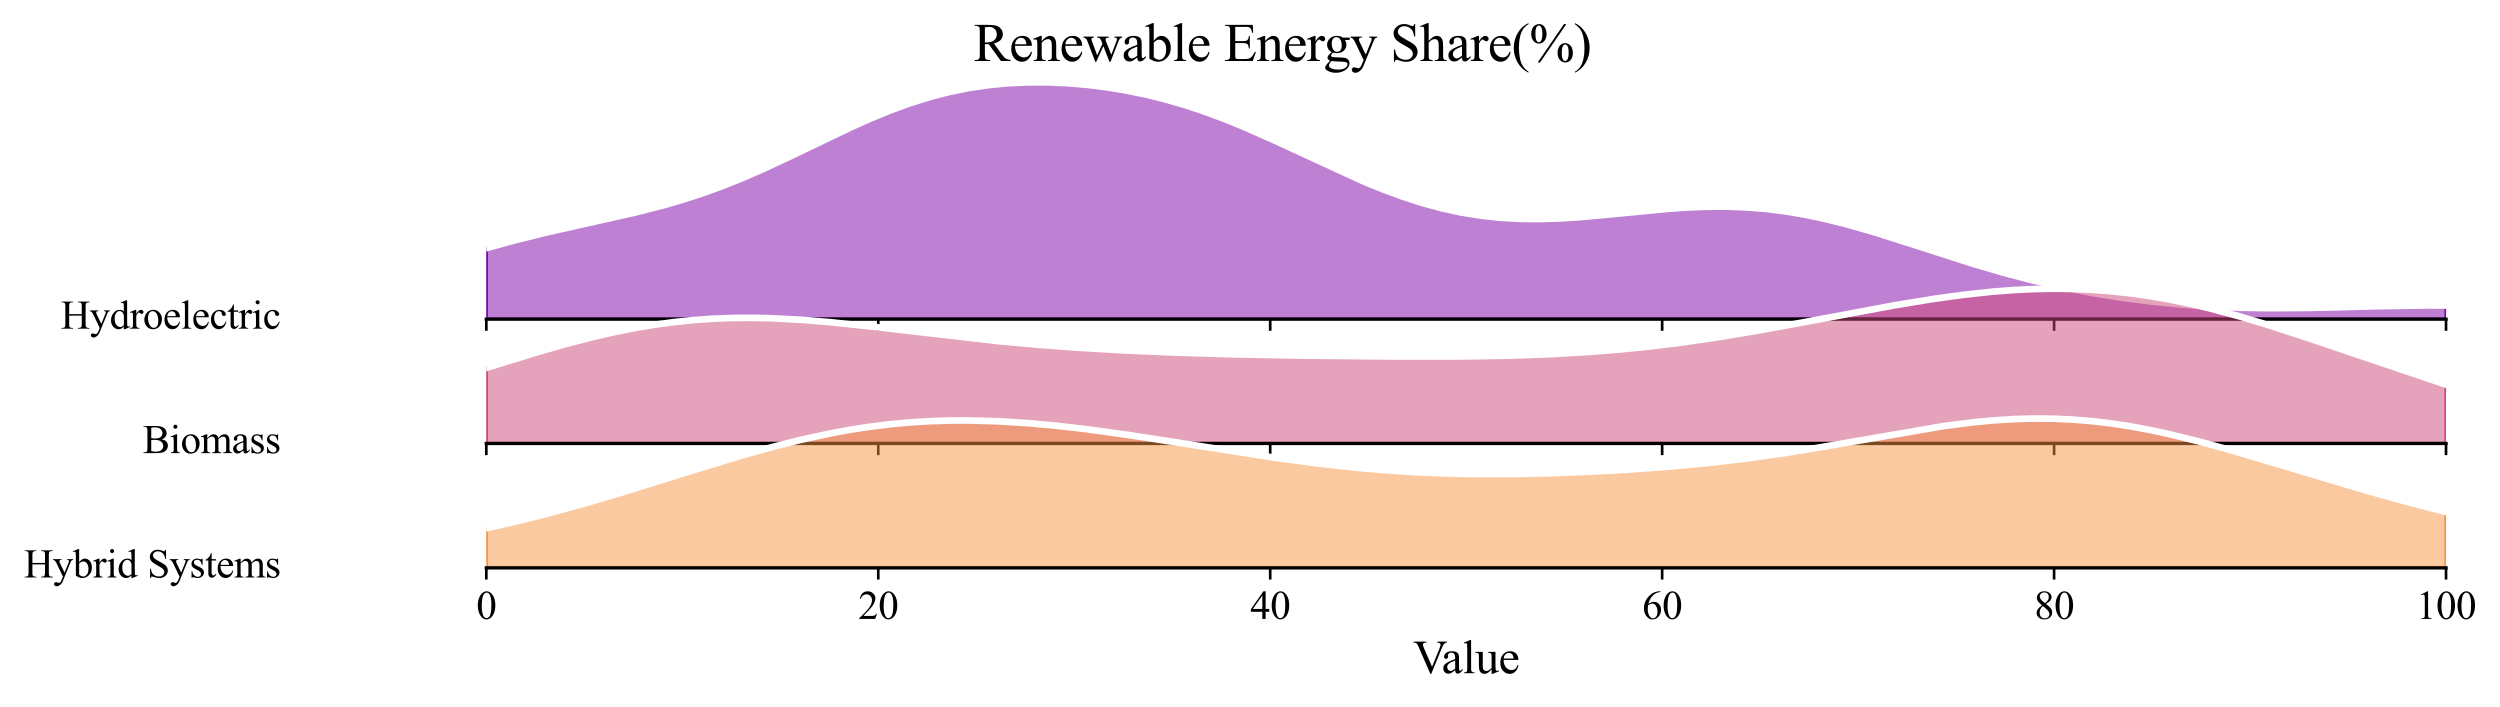 <?xml version="1.0" encoding="utf-8" standalone="no"?>
<!DOCTYPE svg PUBLIC "-//W3C//DTD SVG 1.1//EN"
  "http://www.w3.org/Graphics/SVG/1.1/DTD/svg11.dtd">
<svg xmlns:xlink="http://www.w3.org/1999/xlink" width="750.346pt" height="212.255pt" viewBox="0 0 750.346 212.255" xmlns="http://www.w3.org/2000/svg" version="1.1">
 <defs>
  <style type="text/css">*{stroke-linejoin: round; stroke-linecap: butt}</style>
 </defs>
 <g id="figure_1">
  <g id="patch_1">
   <path d="M 0 212.255 
L 750.346 212.255 
L 750.346 0 
L 0 0 
z
" style="fill: #ffffff"/>
  </g>
  <g id="axes_1">
   <g id="patch_2">
    <path d="M 145.964 95.78 
L 734.146 95.78 
L 734.146 21.12 
L 145.964 21.12 
L 145.964 95.78 
z
" style="fill: none; opacity: 0"/>
   </g>
   <g id="FillBetweenPolyCollection_1">
    <defs>
     <path id="meae8ec4cbf" d="M 145.964 -137.776 
L 145.964 -116.475 
L 148.919 -116.475 
L 151.875 -116.475 
L 154.831 -116.475 
L 157.786 -116.475 
L 160.742 -116.475 
L 163.698 -116.475 
L 166.653 -116.475 
L 169.609 -116.475 
L 172.565 -116.475 
L 175.52 -116.475 
L 178.476 -116.475 
L 181.432 -116.475 
L 184.388 -116.475 
L 187.343 -116.475 
L 190.299 -116.475 
L 193.255 -116.475 
L 196.21 -116.475 
L 199.166 -116.475 
L 202.122 -116.475 
L 205.077 -116.475 
L 208.033 -116.475 
L 210.989 -116.475 
L 213.944 -116.475 
L 216.9 -116.475 
L 219.856 -116.475 
L 222.812 -116.475 
L 225.767 -116.475 
L 228.723 -116.475 
L 231.679 -116.475 
L 234.634 -116.475 
L 237.59 -116.475 
L 240.546 -116.475 
L 243.501 -116.475 
L 246.457 -116.475 
L 249.413 -116.475 
L 252.368 -116.475 
L 255.324 -116.475 
L 258.28 -116.475 
L 261.235 -116.475 
L 264.191 -116.475 
L 267.147 -116.475 
L 270.103 -116.475 
L 273.058 -116.475 
L 276.014 -116.475 
L 278.97 -116.475 
L 281.925 -116.475 
L 284.881 -116.475 
L 287.837 -116.475 
L 290.792 -116.475 
L 293.748 -116.475 
L 296.704 -116.475 
L 299.659 -116.475 
L 302.615 -116.475 
L 305.571 -116.475 
L 308.527 -116.475 
L 311.482 -116.475 
L 314.438 -116.475 
L 317.394 -116.475 
L 320.349 -116.475 
L 323.305 -116.475 
L 326.261 -116.475 
L 329.216 -116.475 
L 332.172 -116.475 
L 335.128 -116.475 
L 338.083 -116.475 
L 341.039 -116.475 
L 343.995 -116.475 
L 346.951 -116.475 
L 349.906 -116.475 
L 352.862 -116.475 
L 355.818 -116.475 
L 358.773 -116.475 
L 361.729 -116.475 
L 364.685 -116.475 
L 367.64 -116.475 
L 370.596 -116.475 
L 373.552 -116.475 
L 376.507 -116.475 
L 379.463 -116.475 
L 382.419 -116.475 
L 385.375 -116.475 
L 388.33 -116.475 
L 391.286 -116.475 
L 394.242 -116.475 
L 397.197 -116.475 
L 400.153 -116.475 
L 403.109 -116.475 
L 406.064 -116.475 
L 409.02 -116.475 
L 411.976 -116.475 
L 414.931 -116.475 
L 417.887 -116.475 
L 420.843 -116.475 
L 423.798 -116.475 
L 426.754 -116.475 
L 429.71 -116.475 
L 432.666 -116.475 
L 435.621 -116.475 
L 438.577 -116.475 
L 441.533 -116.475 
L 444.488 -116.475 
L 447.444 -116.475 
L 450.4 -116.475 
L 453.355 -116.475 
L 456.311 -116.475 
L 459.267 -116.475 
L 462.222 -116.475 
L 465.178 -116.475 
L 468.134 -116.475 
L 471.09 -116.475 
L 474.045 -116.475 
L 477.001 -116.475 
L 479.957 -116.475 
L 482.912 -116.475 
L 485.868 -116.475 
L 488.824 -116.475 
L 491.779 -116.475 
L 494.735 -116.475 
L 497.691 -116.475 
L 500.646 -116.475 
L 503.602 -116.475 
L 506.558 -116.475 
L 509.514 -116.475 
L 512.469 -116.475 
L 515.425 -116.475 
L 518.381 -116.475 
L 521.336 -116.475 
L 524.292 -116.475 
L 527.248 -116.475 
L 530.203 -116.475 
L 533.159 -116.475 
L 536.115 -116.475 
L 539.07 -116.475 
L 542.026 -116.475 
L 544.982 -116.475 
L 547.938 -116.475 
L 550.893 -116.475 
L 553.849 -116.475 
L 556.805 -116.475 
L 559.76 -116.475 
L 562.716 -116.475 
L 565.672 -116.475 
L 568.627 -116.475 
L 571.583 -116.475 
L 574.539 -116.475 
L 577.494 -116.475 
L 580.45 -116.475 
L 583.406 -116.475 
L 586.361 -116.475 
L 589.317 -116.475 
L 592.273 -116.475 
L 595.229 -116.475 
L 598.184 -116.475 
L 601.14 -116.475 
L 604.096 -116.475 
L 607.051 -116.475 
L 610.007 -116.475 
L 612.963 -116.475 
L 615.918 -116.475 
L 618.874 -116.475 
L 621.83 -116.475 
L 624.785 -116.475 
L 627.741 -116.475 
L 630.697 -116.475 
L 633.653 -116.475 
L 636.608 -116.475 
L 639.564 -116.475 
L 642.52 -116.475 
L 645.475 -116.475 
L 648.431 -116.475 
L 651.387 -116.475 
L 654.342 -116.475 
L 657.298 -116.475 
L 660.254 -116.475 
L 663.209 -116.475 
L 666.165 -116.475 
L 669.121 -116.475 
L 672.077 -116.475 
L 675.032 -116.475 
L 677.988 -116.475 
L 680.944 -116.475 
L 683.899 -116.475 
L 686.855 -116.475 
L 689.811 -116.475 
L 692.766 -116.475 
L 695.722 -116.475 
L 698.678 -116.475 
L 701.633 -116.475 
L 704.589 -116.475 
L 707.545 -116.475 
L 710.501 -116.475 
L 713.456 -116.475 
L 716.412 -116.475 
L 719.368 -116.475 
L 722.323 -116.475 
L 725.279 -116.475 
L 728.235 -116.475 
L 731.19 -116.475 
L 734.146 -116.475 
L 734.146 -120.581 
L 734.146 -120.581 
L 731.19 -120.59 
L 728.235 -120.583 
L 725.279 -120.56 
L 722.323 -120.524 
L 719.368 -120.475 
L 716.412 -120.416 
L 713.456 -120.347 
L 710.501 -120.273 
L 707.545 -120.195 
L 704.589 -120.116 
L 701.633 -120.038 
L 698.678 -119.965 
L 695.722 -119.898 
L 692.766 -119.841 
L 689.811 -119.796 
L 686.855 -119.766 
L 683.899 -119.752 
L 680.944 -119.758 
L 677.988 -119.783 
L 675.032 -119.832 
L 672.077 -119.904 
L 669.121 -120.001 
L 666.165 -120.124 
L 663.209 -120.274 
L 660.254 -120.451 
L 657.298 -120.657 
L 654.342 -120.892 
L 651.387 -121.155 
L 648.431 -121.449 
L 645.475 -121.772 
L 642.52 -122.125 
L 639.564 -122.509 
L 636.608 -122.923 
L 633.653 -123.369 
L 630.697 -123.847 
L 627.741 -124.358 
L 624.785 -124.901 
L 621.83 -125.477 
L 618.874 -126.087 
L 615.918 -126.731 
L 612.963 -127.409 
L 610.007 -128.12 
L 607.051 -128.865 
L 604.096 -129.643 
L 601.14 -130.452 
L 598.184 -131.291 
L 595.229 -132.159 
L 592.273 -133.051 
L 589.317 -133.967 
L 586.361 -134.901 
L 583.406 -135.851 
L 580.45 -136.811 
L 577.494 -137.777 
L 574.539 -138.744 
L 571.583 -139.705 
L 568.627 -140.656 
L 565.672 -141.59 
L 562.716 -142.502 
L 559.76 -143.384 
L 556.805 -144.232 
L 553.849 -145.04 
L 550.893 -145.802 
L 547.938 -146.514 
L 544.982 -147.171 
L 542.026 -147.77 
L 539.07 -148.307 
L 536.115 -148.78 
L 533.159 -149.187 
L 530.203 -149.528 
L 527.248 -149.801 
L 524.292 -150.008 
L 521.336 -150.15 
L 518.381 -150.229 
L 515.425 -150.248 
L 512.469 -150.209 
L 509.514 -150.119 
L 506.558 -149.98 
L 503.602 -149.798 
L 500.646 -149.58 
L 497.691 -149.331 
L 494.735 -149.058 
L 491.779 -148.767 
L 488.824 -148.467 
L 485.868 -148.163 
L 482.912 -147.865 
L 479.957 -147.578 
L 477.001 -147.311 
L 474.045 -147.07 
L 471.09 -146.863 
L 468.134 -146.697 
L 465.178 -146.578 
L 462.222 -146.513 
L 459.267 -146.506 
L 456.311 -146.564 
L 453.355 -146.691 
L 450.4 -146.891 
L 447.444 -147.167 
L 444.488 -147.522 
L 441.533 -147.958 
L 438.577 -148.477 
L 435.621 -149.078 
L 432.666 -149.762 
L 429.71 -150.526 
L 426.754 -151.37 
L 423.798 -152.29 
L 420.843 -153.284 
L 417.887 -154.346 
L 414.931 -155.472 
L 411.976 -156.656 
L 409.02 -157.893 
L 406.064 -159.174 
L 403.109 -160.494 
L 400.153 -161.845 
L 397.197 -163.218 
L 394.242 -164.606 
L 391.286 -166.001 
L 388.33 -167.394 
L 385.375 -168.779 
L 382.419 -170.146 
L 379.463 -171.489 
L 376.507 -172.801 
L 373.552 -174.076 
L 370.596 -175.307 
L 367.64 -176.491 
L 364.685 -177.622 
L 361.729 -178.697 
L 358.773 -179.714 
L 355.818 -180.669 
L 352.862 -181.563 
L 349.906 -182.393 
L 346.951 -183.16 
L 343.995 -183.864 
L 341.039 -184.505 
L 338.083 -185.084 
L 335.128 -185.602 
L 332.172 -186.06 
L 329.216 -186.457 
L 326.261 -186.795 
L 323.305 -187.074 
L 320.349 -187.292 
L 317.394 -187.451 
L 314.438 -187.547 
L 311.482 -187.58 
L 308.527 -187.548 
L 305.571 -187.448 
L 302.615 -187.278 
L 299.659 -187.035 
L 296.704 -186.716 
L 293.748 -186.32 
L 290.792 -185.844 
L 287.837 -185.285 
L 284.881 -184.644 
L 281.925 -183.919 
L 278.97 -183.111 
L 276.014 -182.221 
L 273.058 -181.252 
L 270.103 -180.206 
L 267.147 -179.089 
L 264.191 -177.904 
L 261.235 -176.66 
L 258.28 -175.362 
L 255.324 -174.019 
L 252.368 -172.639 
L 249.413 -171.231 
L 246.457 -169.805 
L 243.501 -168.37 
L 240.546 -166.935 
L 237.59 -165.51 
L 234.634 -164.103 
L 231.679 -162.722 
L 228.723 -161.374 
L 225.767 -160.067 
L 222.812 -158.806 
L 219.856 -157.594 
L 216.9 -156.436 
L 213.944 -155.333 
L 210.989 -154.286 
L 208.033 -153.295 
L 205.077 -152.359 
L 202.122 -151.474 
L 199.166 -150.638 
L 196.21 -149.847 
L 193.255 -149.095 
L 190.299 -148.376 
L 187.343 -147.686 
L 184.388 -147.016 
L 181.432 -146.362 
L 178.476 -145.716 
L 175.52 -145.072 
L 172.565 -144.425 
L 169.609 -143.77 
L 166.653 -143.1 
L 163.698 -142.412 
L 160.742 -141.703 
L 157.786 -140.97 
L 154.831 -140.211 
L 151.875 -139.426 
L 148.919 -138.614 
L 145.964 -137.776 
z
" style="stroke: #7e03a8"/>
    </defs>
    <g clip-path="url(#pbe8f268c00)">
     <use xlink:href="#meae8ec4cbf" x="0" y="212.255" style="fill: #7e03a8; fill-opacity: 0.5; stroke: #7e03a8"/>
    </g>
   </g>
   <g id="matplotlib.axis_1">
    <g id="xtick_1">
     <g id="line2d_1">
      <defs>
       <path id="mbbf6238cb1" d="M 0 0 
L 0 3.5 
" style="stroke: #000000; stroke-width: 0.8"/>
      </defs>
      <g>
       <use xlink:href="#mbbf6238cb1" x="145.964" y="95.78" style="stroke: #000000; stroke-width: 0.8"/>
      </g>
     </g>
    </g>
    <g id="xtick_2">
     <g id="line2d_2">
      <g>
       <use xlink:href="#mbbf6238cb1" x="263.6" y="95.78" style="stroke: #000000; stroke-width: 0.8"/>
      </g>
     </g>
    </g>
    <g id="xtick_3">
     <g id="line2d_3">
      <g>
       <use xlink:href="#mbbf6238cb1" x="381.237" y="95.78" style="stroke: #000000; stroke-width: 0.8"/>
      </g>
     </g>
    </g>
    <g id="xtick_4">
     <g id="line2d_4">
      <g>
       <use xlink:href="#mbbf6238cb1" x="498.873" y="95.78" style="stroke: #000000; stroke-width: 0.8"/>
      </g>
     </g>
    </g>
    <g id="xtick_5">
     <g id="line2d_5">
      <g>
       <use xlink:href="#mbbf6238cb1" x="616.51" y="95.78" style="stroke: #000000; stroke-width: 0.8"/>
      </g>
     </g>
    </g>
    <g id="xtick_6">
     <g id="line2d_6">
      <g>
       <use xlink:href="#mbbf6238cb1" x="734.146" y="95.78" style="stroke: #000000; stroke-width: 0.8"/>
      </g>
     </g>
    </g>
   </g>
   <g id="matplotlib.axis_2"/>
   <g id="line2d_7">
    <path d="M 145.964 74.479 
L 154.831 72.044 
L 163.698 69.843 
L 175.52 67.183 
L 190.299 63.879 
L 199.166 61.617 
L 205.077 59.897 
L 210.989 57.969 
L 216.9 55.819 
L 222.812 53.45 
L 228.723 50.881 
L 237.59 46.746 
L 255.324 38.236 
L 261.235 35.595 
L 267.147 33.167 
L 273.058 31.003 
L 278.97 29.144 
L 284.881 27.611 
L 290.792 26.412 
L 296.704 25.539 
L 302.615 24.978 
L 308.527 24.708 
L 314.438 24.708 
L 320.349 24.963 
L 326.261 25.46 
L 332.172 26.196 
L 338.083 27.171 
L 343.995 28.391 
L 349.906 29.862 
L 355.818 31.586 
L 361.729 33.558 
L 367.64 35.764 
L 373.552 38.18 
L 382.419 42.109 
L 409.02 54.363 
L 414.931 56.783 
L 420.843 58.972 
L 426.754 60.885 
L 432.666 62.494 
L 438.577 63.778 
L 444.488 64.733 
L 450.4 65.365 
L 456.311 65.691 
L 462.222 65.743 
L 468.134 65.558 
L 474.045 65.185 
L 482.912 64.391 
L 500.646 62.675 
L 506.558 62.276 
L 512.469 62.046 
L 518.381 62.026 
L 524.292 62.247 
L 530.203 62.728 
L 536.115 63.475 
L 542.026 64.486 
L 547.938 65.742 
L 553.849 67.216 
L 562.716 69.754 
L 574.539 73.511 
L 592.273 79.204 
L 601.14 81.803 
L 610.007 84.135 
L 618.874 86.168 
L 627.741 87.898 
L 636.608 89.332 
L 645.475 90.484 
L 654.342 91.364 
L 663.209 91.982 
L 672.077 92.352 
L 680.944 92.498 
L 692.766 92.414 
L 713.456 91.908 
L 728.235 91.672 
L 734.146 91.674 
L 734.146 91.674 
" clip-path="url(#pbe8f268c00)" style="fill: none; stroke: #ffffff; stroke-width: 2; stroke-linecap: square"/>
   </g>
   <g id="line2d_8">
    <path d="M 145.964 95.78 
L 734.146 95.78 
" style="fill: none; stroke: #000000; stroke-linecap: square"/>
   </g>
   <g id="text_1">
    <g id="patch_3">
     <path d="M 14.278 105.201 
L 88.164 105.201 
L 88.164 86.359 
L 14.278 86.359 
z
" style="fill: #ffffff; opacity: 0.5"/>
    </g>
    <!-- Hydroelectric -->
    <g transform="translate(18.238 98.652) scale(0.12 -0.12)">
     <defs>
      <path id="TimesNewRomanPSMT-48" d="M 1316 2272 
L 3284 2272 
L 3284 3484 
Q 3284 3809 3244 3913 
Q 3213 3991 3113 4047 
Q 2978 4122 2828 4122 
L 2678 4122 
L 2678 4238 
L 4491 4238 
L 4491 4122 
L 4341 4122 
Q 4191 4122 4056 4050 
Q 3956 4000 3920 3898 
Q 3884 3797 3884 3484 
L 3884 750 
Q 3884 428 3925 325 
Q 3956 247 4053 191 
Q 4191 116 4341 116 
L 4491 116 
L 4491 0 
L 2678 0 
L 2678 116 
L 2828 116 
Q 3088 116 3206 269 
Q 3284 369 3284 750 
L 3284 2041 
L 1316 2041 
L 1316 750 
Q 1316 428 1356 325 
Q 1388 247 1488 191 
Q 1622 116 1772 116 
L 1925 116 
L 1925 0 
L 109 0 
L 109 116 
L 259 116 
Q 522 116 641 269 
Q 716 369 716 750 
L 716 3484 
Q 716 3809 675 3913 
Q 644 3991 547 4047 
Q 409 4122 259 4122 
L 109 4122 
L 109 4238 
L 1925 4238 
L 1925 4122 
L 1772 4122 
Q 1622 4122 1488 4050 
Q 1391 4000 1353 3898 
Q 1316 3797 1316 3484 
L 1316 2272 
z
" transform="scale(0.016)"/>
      <path id="TimesNewRomanPSMT-79" d="M 38 2863 
L 1372 2863 
L 1372 2747 
L 1306 2747 
Q 1166 2747 1095 2686 
Q 1025 2625 1025 2534 
Q 1025 2413 1128 2197 
L 1825 753 
L 2466 2334 
Q 2519 2463 2519 2588 
Q 2519 2644 2497 2672 
Q 2472 2706 2419 2726 
Q 2366 2747 2231 2747 
L 2231 2863 
L 3163 2863 
L 3163 2747 
Q 3047 2734 2984 2696 
Q 2922 2659 2847 2556 
Q 2819 2513 2741 2316 
L 1575 -541 
Q 1406 -956 1132 -1168 
Q 859 -1381 606 -1381 
Q 422 -1381 303 -1275 
Q 184 -1169 184 -1031 
Q 184 -900 270 -820 
Q 356 -741 506 -741 
Q 609 -741 788 -809 
Q 913 -856 944 -856 
Q 1038 -856 1148 -759 
Q 1259 -663 1372 -384 
L 1575 113 
L 547 2272 
Q 500 2369 397 2513 
Q 319 2622 269 2659 
Q 197 2709 38 2747 
L 38 2863 
z
" transform="scale(0.016)"/>
      <path id="TimesNewRomanPSMT-64" d="M 2222 322 
Q 2013 103 1813 7 
Q 1613 -88 1381 -88 
Q 913 -88 563 304 
Q 213 697 213 1313 
Q 213 1928 600 2439 
Q 988 2950 1597 2950 
Q 1975 2950 2222 2709 
L 2222 3238 
Q 2222 3728 2198 3840 
Q 2175 3953 2125 3993 
Q 2075 4034 2000 4034 
Q 1919 4034 1784 3984 
L 1744 4094 
L 2597 4444 
L 2738 4444 
L 2738 1134 
Q 2738 631 2761 520 
Q 2784 409 2836 365 
Q 2888 322 2956 322 
Q 3041 322 3181 375 
L 3216 266 
L 2366 -88 
L 2222 -88 
L 2222 322 
z
M 2222 541 
L 2222 2016 
Q 2203 2228 2109 2403 
Q 2016 2578 1861 2667 
Q 1706 2756 1559 2756 
Q 1284 2756 1069 2509 
Q 784 2184 784 1559 
Q 784 928 1059 592 
Q 1334 256 1672 256 
Q 1956 256 2222 541 
z
" transform="scale(0.016)"/>
      <path id="TimesNewRomanPSMT-72" d="M 1038 2947 
L 1038 2303 
Q 1397 2947 1775 2947 
Q 1947 2947 2059 2842 
Q 2172 2738 2172 2600 
Q 2172 2478 2090 2393 
Q 2009 2309 1897 2309 
Q 1788 2309 1652 2417 
Q 1516 2525 1450 2525 
Q 1394 2525 1328 2463 
Q 1188 2334 1038 2041 
L 1038 669 
Q 1038 431 1097 309 
Q 1138 225 1241 169 
Q 1344 113 1538 113 
L 1538 0 
L 72 0 
L 72 113 
Q 291 113 397 181 
Q 475 231 506 341 
Q 522 394 522 644 
L 522 1753 
Q 522 2253 501 2348 
Q 481 2444 426 2487 
Q 372 2531 291 2531 
Q 194 2531 72 2484 
L 41 2597 
L 906 2947 
L 1038 2947 
z
" transform="scale(0.016)"/>
      <path id="TimesNewRomanPSMT-6f" d="M 1600 2947 
Q 2250 2947 2644 2453 
Q 2978 2031 2978 1484 
Q 2978 1100 2793 706 
Q 2609 313 2286 112 
Q 1963 -88 1566 -88 
Q 919 -88 538 428 
Q 216 863 216 1403 
Q 216 1797 411 2186 
Q 606 2575 925 2761 
Q 1244 2947 1600 2947 
z
M 1503 2744 
Q 1338 2744 1170 2645 
Q 1003 2547 900 2300 
Q 797 2053 797 1666 
Q 797 1041 1045 587 
Q 1294 134 1700 134 
Q 2003 134 2200 384 
Q 2397 634 2397 1244 
Q 2397 2006 2069 2444 
Q 1847 2744 1503 2744 
z
" transform="scale(0.016)"/>
      <path id="TimesNewRomanPSMT-65" d="M 681 1784 
Q 678 1147 991 784 
Q 1303 422 1725 422 
Q 2006 422 2214 576 
Q 2422 731 2563 1106 
L 2659 1044 
Q 2594 616 2278 264 
Q 1963 -88 1488 -88 
Q 972 -88 605 314 
Q 238 716 238 1394 
Q 238 2128 614 2539 
Q 991 2950 1559 2950 
Q 2041 2950 2350 2633 
Q 2659 2316 2659 1784 
L 681 1784 
z
M 681 1966 
L 2006 1966 
Q 1991 2241 1941 2353 
Q 1863 2528 1708 2628 
Q 1553 2728 1384 2728 
Q 1125 2728 920 2526 
Q 716 2325 681 1966 
z
" transform="scale(0.016)"/>
      <path id="TimesNewRomanPSMT-6c" d="M 1184 4444 
L 1184 647 
Q 1184 378 1223 290 
Q 1263 203 1344 158 
Q 1425 113 1647 113 
L 1647 0 
L 244 0 
L 244 113 
Q 441 113 512 153 
Q 584 194 625 287 
Q 666 381 666 647 
L 666 3247 
Q 666 3731 644 3842 
Q 622 3953 573 3993 
Q 525 4034 450 4034 
Q 369 4034 244 3984 
L 191 4094 
L 1044 4444 
L 1184 4444 
z
" transform="scale(0.016)"/>
      <path id="TimesNewRomanPSMT-63" d="M 2631 1088 
Q 2516 522 2178 217 
Q 1841 -88 1431 -88 
Q 944 -88 581 321 
Q 219 731 219 1428 
Q 219 2103 620 2525 
Q 1022 2947 1584 2947 
Q 2006 2947 2278 2723 
Q 2550 2500 2550 2259 
Q 2550 2141 2473 2067 
Q 2397 1994 2259 1994 
Q 2075 1994 1981 2113 
Q 1928 2178 1911 2362 
Q 1894 2547 1784 2644 
Q 1675 2738 1481 2738 
Q 1169 2738 978 2506 
Q 725 2200 725 1697 
Q 725 1184 976 792 
Q 1228 400 1656 400 
Q 1963 400 2206 609 
Q 2378 753 2541 1131 
L 2631 1088 
z
" transform="scale(0.016)"/>
      <path id="TimesNewRomanPSMT-74" d="M 1031 3803 
L 1031 2863 
L 1700 2863 
L 1700 2644 
L 1031 2644 
L 1031 788 
Q 1031 509 1111 412 
Q 1191 316 1316 316 
Q 1419 316 1516 380 
Q 1613 444 1666 569 
L 1788 569 
Q 1678 263 1478 108 
Q 1278 -47 1066 -47 
Q 922 -47 784 33 
Q 647 113 581 261 
Q 516 409 516 719 
L 516 2644 
L 63 2644 
L 63 2747 
Q 234 2816 414 2980 
Q 594 3144 734 3369 
Q 806 3488 934 3803 
L 1031 3803 
z
" transform="scale(0.016)"/>
      <path id="TimesNewRomanPSMT-69" d="M 928 4444 
Q 1059 4444 1151 4351 
Q 1244 4259 1244 4128 
Q 1244 3997 1151 3903 
Q 1059 3809 928 3809 
Q 797 3809 703 3903 
Q 609 3997 609 4128 
Q 609 4259 701 4351 
Q 794 4444 928 4444 
z
M 1188 2947 
L 1188 647 
Q 1188 378 1227 289 
Q 1266 200 1342 156 
Q 1419 113 1622 113 
L 1622 0 
L 231 0 
L 231 113 
Q 441 113 512 153 
Q 584 194 626 287 
Q 669 381 669 647 
L 669 1750 
Q 669 2216 641 2353 
Q 619 2453 572 2492 
Q 525 2531 444 2531 
Q 356 2531 231 2484 
L 188 2597 
L 1050 2947 
L 1188 2947 
z
" transform="scale(0.016)"/>
     </defs>
     <use xlink:href="#TimesNewRomanPSMT-48"/>
     <use xlink:href="#TimesNewRomanPSMT-79" transform="translate(72.217 0)"/>
     <use xlink:href="#TimesNewRomanPSMT-64" transform="translate(122.217 0)"/>
     <use xlink:href="#TimesNewRomanPSMT-72" transform="translate(172.217 0)"/>
     <use xlink:href="#TimesNewRomanPSMT-6f" transform="translate(205.518 0)"/>
     <use xlink:href="#TimesNewRomanPSMT-65" transform="translate(255.518 0)"/>
     <use xlink:href="#TimesNewRomanPSMT-6c" transform="translate(299.902 0)"/>
     <use xlink:href="#TimesNewRomanPSMT-65" transform="translate(327.686 0)"/>
     <use xlink:href="#TimesNewRomanPSMT-63" transform="translate(372.07 0)"/>
     <use xlink:href="#TimesNewRomanPSMT-74" transform="translate(416.455 0)"/>
     <use xlink:href="#TimesNewRomanPSMT-72" transform="translate(444.238 0)"/>
     <use xlink:href="#TimesNewRomanPSMT-69" transform="translate(477.539 0)"/>
     <use xlink:href="#TimesNewRomanPSMT-63" transform="translate(505.322 0)"/>
    </g>
   </g>
  </g>
  <g id="axes_2">
   <g id="patch_4">
    <path d="M 145.964 133.11 
L 734.146 133.11 
L 734.146 58.45 
L 145.964 58.45 
L 145.964 133.11 
z
" style="fill: none; opacity: 0"/>
   </g>
   <g id="FillBetweenPolyCollection_2">
    <defs>
     <path id="m7e767e9591" d="M 145.964 -101.832 
L 145.964 -79.145 
L 148.919 -79.145 
L 151.875 -79.145 
L 154.831 -79.145 
L 157.786 -79.145 
L 160.742 -79.145 
L 163.698 -79.145 
L 166.653 -79.145 
L 169.609 -79.145 
L 172.565 -79.145 
L 175.52 -79.145 
L 178.476 -79.145 
L 181.432 -79.145 
L 184.388 -79.145 
L 187.343 -79.145 
L 190.299 -79.145 
L 193.255 -79.145 
L 196.21 -79.145 
L 199.166 -79.145 
L 202.122 -79.145 
L 205.077 -79.145 
L 208.033 -79.145 
L 210.989 -79.145 
L 213.944 -79.145 
L 216.9 -79.145 
L 219.856 -79.145 
L 222.812 -79.145 
L 225.767 -79.145 
L 228.723 -79.145 
L 231.679 -79.145 
L 234.634 -79.145 
L 237.59 -79.145 
L 240.546 -79.145 
L 243.501 -79.145 
L 246.457 -79.145 
L 249.413 -79.145 
L 252.368 -79.145 
L 255.324 -79.145 
L 258.28 -79.145 
L 261.235 -79.145 
L 264.191 -79.145 
L 267.147 -79.145 
L 270.103 -79.145 
L 273.058 -79.145 
L 276.014 -79.145 
L 278.97 -79.145 
L 281.925 -79.145 
L 284.881 -79.145 
L 287.837 -79.145 
L 290.792 -79.145 
L 293.748 -79.145 
L 296.704 -79.145 
L 299.659 -79.145 
L 302.615 -79.145 
L 305.571 -79.145 
L 308.527 -79.145 
L 311.482 -79.145 
L 314.438 -79.145 
L 317.394 -79.145 
L 320.349 -79.145 
L 323.305 -79.145 
L 326.261 -79.145 
L 329.216 -79.145 
L 332.172 -79.145 
L 335.128 -79.145 
L 338.083 -79.145 
L 341.039 -79.145 
L 343.995 -79.145 
L 346.951 -79.145 
L 349.906 -79.145 
L 352.862 -79.145 
L 355.818 -79.145 
L 358.773 -79.145 
L 361.729 -79.145 
L 364.685 -79.145 
L 367.64 -79.145 
L 370.596 -79.145 
L 373.552 -79.145 
L 376.507 -79.145 
L 379.463 -79.145 
L 382.419 -79.145 
L 385.375 -79.145 
L 388.33 -79.145 
L 391.286 -79.145 
L 394.242 -79.145 
L 397.197 -79.145 
L 400.153 -79.145 
L 403.109 -79.145 
L 406.064 -79.145 
L 409.02 -79.145 
L 411.976 -79.145 
L 414.931 -79.145 
L 417.887 -79.145 
L 420.843 -79.145 
L 423.798 -79.145 
L 426.754 -79.145 
L 429.71 -79.145 
L 432.666 -79.145 
L 435.621 -79.145 
L 438.577 -79.145 
L 441.533 -79.145 
L 444.488 -79.145 
L 447.444 -79.145 
L 450.4 -79.145 
L 453.355 -79.145 
L 456.311 -79.145 
L 459.267 -79.145 
L 462.222 -79.145 
L 465.178 -79.145 
L 468.134 -79.145 
L 471.09 -79.145 
L 474.045 -79.145 
L 477.001 -79.145 
L 479.957 -79.145 
L 482.912 -79.145 
L 485.868 -79.145 
L 488.824 -79.145 
L 491.779 -79.145 
L 494.735 -79.145 
L 497.691 -79.145 
L 500.646 -79.145 
L 503.602 -79.145 
L 506.558 -79.145 
L 509.514 -79.145 
L 512.469 -79.145 
L 515.425 -79.145 
L 518.381 -79.145 
L 521.336 -79.145 
L 524.292 -79.145 
L 527.248 -79.145 
L 530.203 -79.145 
L 533.159 -79.145 
L 536.115 -79.145 
L 539.07 -79.145 
L 542.026 -79.145 
L 544.982 -79.145 
L 547.938 -79.145 
L 550.893 -79.145 
L 553.849 -79.145 
L 556.805 -79.145 
L 559.76 -79.145 
L 562.716 -79.145 
L 565.672 -79.145 
L 568.627 -79.145 
L 571.583 -79.145 
L 574.539 -79.145 
L 577.494 -79.145 
L 580.45 -79.145 
L 583.406 -79.145 
L 586.361 -79.145 
L 589.317 -79.145 
L 592.273 -79.145 
L 595.229 -79.145 
L 598.184 -79.145 
L 601.14 -79.145 
L 604.096 -79.145 
L 607.051 -79.145 
L 610.007 -79.145 
L 612.963 -79.145 
L 615.918 -79.145 
L 618.874 -79.145 
L 621.83 -79.145 
L 624.785 -79.145 
L 627.741 -79.145 
L 630.697 -79.145 
L 633.653 -79.145 
L 636.608 -79.145 
L 639.564 -79.145 
L 642.52 -79.145 
L 645.475 -79.145 
L 648.431 -79.145 
L 651.387 -79.145 
L 654.342 -79.145 
L 657.298 -79.145 
L 660.254 -79.145 
L 663.209 -79.145 
L 666.165 -79.145 
L 669.121 -79.145 
L 672.077 -79.145 
L 675.032 -79.145 
L 677.988 -79.145 
L 680.944 -79.145 
L 683.899 -79.145 
L 686.855 -79.145 
L 689.811 -79.145 
L 692.766 -79.145 
L 695.722 -79.145 
L 698.678 -79.145 
L 701.633 -79.145 
L 704.589 -79.145 
L 707.545 -79.145 
L 710.501 -79.145 
L 713.456 -79.145 
L 716.412 -79.145 
L 719.368 -79.145 
L 722.323 -79.145 
L 725.279 -79.145 
L 728.235 -79.145 
L 731.19 -79.145 
L 734.146 -79.145 
L 734.146 -96.804 
L 734.146 -96.804 
L 731.19 -97.732 
L 728.235 -98.679 
L 725.279 -99.643 
L 722.323 -100.624 
L 719.368 -101.618 
L 716.412 -102.624 
L 713.456 -103.639 
L 710.501 -104.661 
L 707.545 -105.688 
L 704.589 -106.716 
L 701.633 -107.743 
L 698.678 -108.766 
L 695.722 -109.782 
L 692.766 -110.789 
L 689.811 -111.783 
L 686.855 -112.762 
L 683.899 -113.722 
L 680.944 -114.661 
L 677.988 -115.576 
L 675.032 -116.464 
L 672.077 -117.323 
L 669.121 -118.149 
L 666.165 -118.941 
L 663.209 -119.697 
L 660.254 -120.413 
L 657.298 -121.088 
L 654.342 -121.721 
L 651.387 -122.309 
L 648.431 -122.851 
L 645.475 -123.346 
L 642.52 -123.794 
L 639.564 -124.192 
L 636.608 -124.541 
L 633.653 -124.841 
L 630.697 -125.09 
L 627.741 -125.29 
L 624.785 -125.441 
L 621.83 -125.543 
L 618.874 -125.597 
L 615.918 -125.603 
L 612.963 -125.564 
L 610.007 -125.48 
L 607.051 -125.353 
L 604.096 -125.184 
L 601.14 -124.975 
L 598.184 -124.729 
L 595.229 -124.446 
L 592.273 -124.128 
L 589.317 -123.779 
L 586.361 -123.4 
L 583.406 -122.994 
L 580.45 -122.562 
L 577.494 -122.107 
L 574.539 -121.631 
L 571.583 -121.137 
L 568.627 -120.627 
L 565.672 -120.102 
L 562.716 -119.566 
L 559.76 -119.02 
L 556.805 -118.466 
L 553.849 -117.908 
L 550.893 -117.345 
L 547.938 -116.782 
L 544.982 -116.219 
L 542.026 -115.658 
L 539.07 -115.102 
L 536.115 -114.552 
L 533.159 -114.009 
L 530.203 -113.475 
L 527.248 -112.952 
L 524.292 -112.44 
L 521.336 -111.942 
L 518.381 -111.458 
L 515.425 -110.99 
L 512.469 -110.538 
L 509.514 -110.104 
L 506.558 -109.688 
L 503.602 -109.29 
L 500.646 -108.913 
L 497.691 -108.554 
L 494.735 -108.217 
L 491.779 -107.899 
L 488.824 -107.602 
L 485.868 -107.325 
L 482.912 -107.069 
L 479.957 -106.833 
L 477.001 -106.616 
L 474.045 -106.419 
L 471.09 -106.24 
L 468.134 -106.079 
L 465.178 -105.935 
L 462.222 -105.808 
L 459.267 -105.696 
L 456.311 -105.6 
L 453.355 -105.516 
L 450.4 -105.446 
L 447.444 -105.388 
L 444.488 -105.34 
L 441.533 -105.302 
L 438.577 -105.274 
L 435.621 -105.254 
L 432.666 -105.241 
L 429.71 -105.234 
L 426.754 -105.234 
L 423.798 -105.238 
L 420.843 -105.248 
L 417.887 -105.261 
L 414.931 -105.279 
L 411.976 -105.299 
L 409.02 -105.323 
L 406.064 -105.35 
L 403.109 -105.379 
L 400.153 -105.412 
L 397.197 -105.447 
L 394.242 -105.484 
L 391.286 -105.525 
L 388.33 -105.569 
L 385.375 -105.615 
L 382.419 -105.666 
L 379.463 -105.72 
L 376.507 -105.778 
L 373.552 -105.84 
L 370.596 -105.907 
L 367.64 -105.979 
L 364.685 -106.056 
L 361.729 -106.138 
L 358.773 -106.227 
L 355.818 -106.322 
L 352.862 -106.423 
L 349.906 -106.532 
L 346.951 -106.648 
L 343.995 -106.773 
L 341.039 -106.906 
L 338.083 -107.047 
L 335.128 -107.198 
L 332.172 -107.359 
L 329.216 -107.53 
L 326.261 -107.711 
L 323.305 -107.904 
L 320.349 -108.108 
L 317.394 -108.323 
L 314.438 -108.55 
L 311.482 -108.79 
L 308.527 -109.041 
L 305.571 -109.305 
L 302.615 -109.581 
L 299.659 -109.868 
L 296.704 -110.167 
L 293.748 -110.477 
L 290.792 -110.797 
L 287.837 -111.127 
L 284.881 -111.465 
L 281.925 -111.81 
L 278.97 -112.161 
L 276.014 -112.516 
L 273.058 -112.873 
L 270.103 -113.23 
L 267.147 -113.585 
L 264.191 -113.937 
L 261.235 -114.281 
L 258.28 -114.616 
L 255.324 -114.938 
L 252.368 -115.246 
L 249.413 -115.536 
L 246.457 -115.805 
L 243.501 -116.05 
L 240.546 -116.268 
L 237.59 -116.456 
L 234.634 -116.612 
L 231.679 -116.734 
L 228.723 -116.817 
L 225.767 -116.86 
L 222.812 -116.862 
L 219.856 -116.819 
L 216.9 -116.731 
L 213.944 -116.595 
L 210.989 -116.411 
L 208.033 -116.179 
L 205.077 -115.897 
L 202.122 -115.566 
L 199.166 -115.185 
L 196.21 -114.755 
L 193.255 -114.278 
L 190.299 -113.754 
L 187.343 -113.184 
L 184.388 -112.572 
L 181.432 -111.917 
L 178.476 -111.223 
L 175.52 -110.493 
L 172.565 -109.729 
L 169.609 -108.933 
L 166.653 -108.11 
L 163.698 -107.261 
L 160.742 -106.391 
L 157.786 -105.502 
L 154.831 -104.599 
L 151.875 -103.684 
L 148.919 -102.76 
L 145.964 -101.832 
z
" style="stroke: #cc4778"/>
    </defs>
    <g clip-path="url(#p2bb8bd2b02)">
     <use xlink:href="#m7e767e9591" x="0" y="212.255" style="fill: #cc4778; fill-opacity: 0.5; stroke: #cc4778"/>
    </g>
   </g>
   <g id="matplotlib.axis_3">
    <g id="xtick_7">
     <g id="line2d_9">
      <g>
       <use xlink:href="#mbbf6238cb1" x="145.964" y="133.11" style="stroke: #000000; stroke-width: 0.8"/>
      </g>
     </g>
    </g>
    <g id="xtick_8">
     <g id="line2d_10">
      <g>
       <use xlink:href="#mbbf6238cb1" x="263.6" y="133.11" style="stroke: #000000; stroke-width: 0.8"/>
      </g>
     </g>
    </g>
    <g id="xtick_9">
     <g id="line2d_11">
      <g>
       <use xlink:href="#mbbf6238cb1" x="381.237" y="133.11" style="stroke: #000000; stroke-width: 0.8"/>
      </g>
     </g>
    </g>
    <g id="xtick_10">
     <g id="line2d_12">
      <g>
       <use xlink:href="#mbbf6238cb1" x="498.873" y="133.11" style="stroke: #000000; stroke-width: 0.8"/>
      </g>
     </g>
    </g>
    <g id="xtick_11">
     <g id="line2d_13">
      <g>
       <use xlink:href="#mbbf6238cb1" x="616.51" y="133.11" style="stroke: #000000; stroke-width: 0.8"/>
      </g>
     </g>
    </g>
    <g id="xtick_12">
     <g id="line2d_14">
      <g>
       <use xlink:href="#mbbf6238cb1" x="734.146" y="133.11" style="stroke: #000000; stroke-width: 0.8"/>
      </g>
     </g>
    </g>
   </g>
   <g id="matplotlib.axis_4"/>
   <g id="line2d_15">
    <path d="M 145.964 110.424 
L 160.742 105.864 
L 169.609 103.322 
L 178.476 101.032 
L 184.388 99.684 
L 190.299 98.501 
L 196.21 97.5 
L 202.122 96.69 
L 208.033 96.076 
L 213.944 95.66 
L 219.856 95.436 
L 225.767 95.395 
L 231.679 95.522 
L 240.546 95.988 
L 249.413 96.72 
L 261.235 97.974 
L 299.659 102.387 
L 311.482 103.466 
L 323.305 104.351 
L 338.083 105.208 
L 352.862 105.832 
L 370.596 106.348 
L 391.286 106.73 
L 417.887 106.994 
L 438.577 106.981 
L 453.355 106.739 
L 465.178 106.32 
L 477.001 105.639 
L 485.868 104.93 
L 494.735 104.039 
L 503.602 102.965 
L 515.425 101.265 
L 527.248 99.304 
L 542.026 96.597 
L 568.627 91.629 
L 580.45 89.693 
L 589.317 88.476 
L 598.184 87.527 
L 604.096 87.071 
L 610.007 86.775 
L 615.918 86.652 
L 621.83 86.712 
L 627.741 86.965 
L 633.653 87.415 
L 639.564 88.063 
L 645.475 88.909 
L 651.387 89.947 
L 657.298 91.167 
L 663.209 92.559 
L 672.077 94.933 
L 680.944 97.594 
L 692.766 101.467 
L 734.146 115.451 
L 734.146 115.451 
" clip-path="url(#p2bb8bd2b02)" style="fill: none; stroke: #ffffff; stroke-width: 2; stroke-linecap: square"/>
   </g>
   <g id="line2d_16">
    <path d="M 145.964 133.11 
L 734.146 133.11 
" style="fill: none; stroke: #000000; stroke-linecap: square"/>
   </g>
   <g id="text_2">
    <g id="patch_5">
     <path d="M 38.904 142.52 
L 88.164 142.52 
L 88.164 123.7 
L 38.904 123.7 
z
" style="fill: #ffffff; opacity: 0.5"/>
    </g>
    <!-- Biomass -->
    <g transform="translate(42.864 135.993) scale(0.12 -0.12)">
     <defs>
      <path id="TimesNewRomanPSMT-42" d="M 2956 2163 
Q 3397 2069 3616 1863 
Q 3919 1575 3919 1159 
Q 3919 844 3719 555 
Q 3519 266 3170 133 
Q 2822 0 2106 0 
L 106 0 
L 106 116 
L 266 116 
Q 531 116 647 284 
Q 719 394 719 750 
L 719 3488 
Q 719 3881 628 3984 
Q 506 4122 266 4122 
L 106 4122 
L 106 4238 
L 1938 4238 
Q 2450 4238 2759 4163 
Q 3228 4050 3475 3764 
Q 3722 3478 3722 3106 
Q 3722 2788 3528 2536 
Q 3334 2284 2956 2163 
z
M 1319 2331 
Q 1434 2309 1582 2298 
Q 1731 2288 1909 2288 
Q 2366 2288 2595 2386 
Q 2825 2484 2947 2687 
Q 3069 2891 3069 3131 
Q 3069 3503 2766 3765 
Q 2463 4028 1881 4028 
Q 1569 4028 1319 3959 
L 1319 2331 
z
M 1319 306 
Q 1681 222 2034 222 
Q 2600 222 2897 476 
Q 3194 731 3194 1106 
Q 3194 1353 3059 1581 
Q 2925 1809 2622 1940 
Q 2319 2072 1872 2072 
Q 1678 2072 1540 2065 
Q 1403 2059 1319 2044 
L 1319 306 
z
" transform="scale(0.016)"/>
      <path id="TimesNewRomanPSMT-6d" d="M 1050 2338 
Q 1363 2650 1419 2697 
Q 1559 2816 1721 2881 
Q 1884 2947 2044 2947 
Q 2313 2947 2506 2790 
Q 2700 2634 2766 2338 
Q 3088 2713 3309 2830 
Q 3531 2947 3766 2947 
Q 3994 2947 4170 2830 
Q 4347 2713 4450 2447 
Q 4519 2266 4519 1878 
L 4519 647 
Q 4519 378 4559 278 
Q 4591 209 4675 161 
Q 4759 113 4950 113 
L 4950 0 
L 3538 0 
L 3538 113 
L 3597 113 
Q 3781 113 3884 184 
Q 3956 234 3988 344 
Q 4000 397 4000 647 
L 4000 1878 
Q 4000 2228 3916 2372 
Q 3794 2572 3525 2572 
Q 3359 2572 3192 2489 
Q 3025 2406 2788 2181 
L 2781 2147 
L 2788 2013 
L 2788 647 
Q 2788 353 2820 281 
Q 2853 209 2943 161 
Q 3034 113 3253 113 
L 3253 0 
L 1806 0 
L 1806 113 
Q 2044 113 2133 169 
Q 2222 225 2256 338 
Q 2272 391 2272 647 
L 2272 1878 
Q 2272 2228 2169 2381 
Q 2031 2581 1784 2581 
Q 1616 2581 1450 2491 
Q 1191 2353 1050 2181 
L 1050 647 
Q 1050 366 1089 281 
Q 1128 197 1204 155 
Q 1281 113 1516 113 
L 1516 0 
L 100 0 
L 100 113 
Q 297 113 375 155 
Q 453 197 493 289 
Q 534 381 534 647 
L 534 1741 
Q 534 2213 506 2350 
Q 484 2453 437 2492 
Q 391 2531 309 2531 
Q 222 2531 100 2484 
L 53 2597 
L 916 2947 
L 1050 2947 
L 1050 2338 
z
" transform="scale(0.016)"/>
      <path id="TimesNewRomanPSMT-61" d="M 1822 413 
Q 1381 72 1269 19 
Q 1100 -59 909 -59 
Q 613 -59 420 144 
Q 228 347 228 678 
Q 228 888 322 1041 
Q 450 1253 767 1440 
Q 1084 1628 1822 1897 
L 1822 2009 
Q 1822 2438 1686 2597 
Q 1550 2756 1291 2756 
Q 1094 2756 978 2650 
Q 859 2544 859 2406 
L 866 2225 
Q 866 2081 792 2003 
Q 719 1925 600 1925 
Q 484 1925 411 2006 
Q 338 2088 338 2228 
Q 338 2497 613 2722 
Q 888 2947 1384 2947 
Q 1766 2947 2009 2819 
Q 2194 2722 2281 2516 
Q 2338 2381 2338 1966 
L 2338 994 
Q 2338 584 2353 492 
Q 2369 400 2405 369 
Q 2441 338 2488 338 
Q 2538 338 2575 359 
Q 2641 400 2828 588 
L 2828 413 
Q 2478 -56 2159 -56 
Q 2006 -56 1915 50 
Q 1825 156 1822 413 
z
M 1822 616 
L 1822 1706 
Q 1350 1519 1213 1441 
Q 966 1303 859 1153 
Q 753 1003 753 825 
Q 753 600 887 451 
Q 1022 303 1197 303 
Q 1434 303 1822 616 
z
" transform="scale(0.016)"/>
      <path id="TimesNewRomanPSMT-73" d="M 2050 2947 
L 2050 1972 
L 1947 1972 
Q 1828 2431 1642 2597 
Q 1456 2763 1169 2763 
Q 950 2763 815 2647 
Q 681 2531 681 2391 
Q 681 2216 781 2091 
Q 878 1963 1175 1819 
L 1631 1597 
Q 2266 1288 2266 781 
Q 2266 391 1970 151 
Q 1675 -88 1309 -88 
Q 1047 -88 709 6 
Q 606 38 541 38 
Q 469 38 428 -44 
L 325 -44 
L 325 978 
L 428 978 
Q 516 541 762 319 
Q 1009 97 1316 97 
Q 1531 97 1667 223 
Q 1803 350 1803 528 
Q 1803 744 1651 891 
Q 1500 1038 1047 1263 
Q 594 1488 453 1669 
Q 313 1847 313 2119 
Q 313 2472 555 2709 
Q 797 2947 1181 2947 
Q 1350 2947 1591 2875 
Q 1750 2828 1803 2828 
Q 1853 2828 1881 2850 
Q 1909 2872 1947 2947 
L 2050 2947 
z
" transform="scale(0.016)"/>
     </defs>
     <use xlink:href="#TimesNewRomanPSMT-42"/>
     <use xlink:href="#TimesNewRomanPSMT-69" transform="translate(66.699 0)"/>
     <use xlink:href="#TimesNewRomanPSMT-6f" transform="translate(94.482 0)"/>
     <use xlink:href="#TimesNewRomanPSMT-6d" transform="translate(144.482 0)"/>
     <use xlink:href="#TimesNewRomanPSMT-61" transform="translate(222.266 0)"/>
     <use xlink:href="#TimesNewRomanPSMT-73" transform="translate(266.65 0)"/>
     <use xlink:href="#TimesNewRomanPSMT-73" transform="translate(305.566 0)"/>
    </g>
   </g>
  </g>
  <g id="axes_3">
   <g id="patch_6">
    <path d="M 145.964 170.44 
L 734.146 170.44 
L 734.146 95.78 
L 145.964 95.78 
L 145.964 170.44 
z
" style="fill: none; opacity: 0"/>
   </g>
   <g id="FillBetweenPolyCollection_3">
    <defs>
     <path id="meecbed317b" d="M 145.964 -53.714 
L 145.964 -41.815 
L 148.919 -41.815 
L 151.875 -41.815 
L 154.831 -41.815 
L 157.786 -41.815 
L 160.742 -41.815 
L 163.698 -41.815 
L 166.653 -41.815 
L 169.609 -41.815 
L 172.565 -41.815 
L 175.52 -41.815 
L 178.476 -41.815 
L 181.432 -41.815 
L 184.388 -41.815 
L 187.343 -41.815 
L 190.299 -41.815 
L 193.255 -41.815 
L 196.21 -41.815 
L 199.166 -41.815 
L 202.122 -41.815 
L 205.077 -41.815 
L 208.033 -41.815 
L 210.989 -41.815 
L 213.944 -41.815 
L 216.9 -41.815 
L 219.856 -41.815 
L 222.812 -41.815 
L 225.767 -41.815 
L 228.723 -41.815 
L 231.679 -41.815 
L 234.634 -41.815 
L 237.59 -41.815 
L 240.546 -41.815 
L 243.501 -41.815 
L 246.457 -41.815 
L 249.413 -41.815 
L 252.368 -41.815 
L 255.324 -41.815 
L 258.28 -41.815 
L 261.235 -41.815 
L 264.191 -41.815 
L 267.147 -41.815 
L 270.103 -41.815 
L 273.058 -41.815 
L 276.014 -41.815 
L 278.97 -41.815 
L 281.925 -41.815 
L 284.881 -41.815 
L 287.837 -41.815 
L 290.792 -41.815 
L 293.748 -41.815 
L 296.704 -41.815 
L 299.659 -41.815 
L 302.615 -41.815 
L 305.571 -41.815 
L 308.527 -41.815 
L 311.482 -41.815 
L 314.438 -41.815 
L 317.394 -41.815 
L 320.349 -41.815 
L 323.305 -41.815 
L 326.261 -41.815 
L 329.216 -41.815 
L 332.172 -41.815 
L 335.128 -41.815 
L 338.083 -41.815 
L 341.039 -41.815 
L 343.995 -41.815 
L 346.951 -41.815 
L 349.906 -41.815 
L 352.862 -41.815 
L 355.818 -41.815 
L 358.773 -41.815 
L 361.729 -41.815 
L 364.685 -41.815 
L 367.64 -41.815 
L 370.596 -41.815 
L 373.552 -41.815 
L 376.507 -41.815 
L 379.463 -41.815 
L 382.419 -41.815 
L 385.375 -41.815 
L 388.33 -41.815 
L 391.286 -41.815 
L 394.242 -41.815 
L 397.197 -41.815 
L 400.153 -41.815 
L 403.109 -41.815 
L 406.064 -41.815 
L 409.02 -41.815 
L 411.976 -41.815 
L 414.931 -41.815 
L 417.887 -41.815 
L 420.843 -41.815 
L 423.798 -41.815 
L 426.754 -41.815 
L 429.71 -41.815 
L 432.666 -41.815 
L 435.621 -41.815 
L 438.577 -41.815 
L 441.533 -41.815 
L 444.488 -41.815 
L 447.444 -41.815 
L 450.4 -41.815 
L 453.355 -41.815 
L 456.311 -41.815 
L 459.267 -41.815 
L 462.222 -41.815 
L 465.178 -41.815 
L 468.134 -41.815 
L 471.09 -41.815 
L 474.045 -41.815 
L 477.001 -41.815 
L 479.957 -41.815 
L 482.912 -41.815 
L 485.868 -41.815 
L 488.824 -41.815 
L 491.779 -41.815 
L 494.735 -41.815 
L 497.691 -41.815 
L 500.646 -41.815 
L 503.602 -41.815 
L 506.558 -41.815 
L 509.514 -41.815 
L 512.469 -41.815 
L 515.425 -41.815 
L 518.381 -41.815 
L 521.336 -41.815 
L 524.292 -41.815 
L 527.248 -41.815 
L 530.203 -41.815 
L 533.159 -41.815 
L 536.115 -41.815 
L 539.07 -41.815 
L 542.026 -41.815 
L 544.982 -41.815 
L 547.938 -41.815 
L 550.893 -41.815 
L 553.849 -41.815 
L 556.805 -41.815 
L 559.76 -41.815 
L 562.716 -41.815 
L 565.672 -41.815 
L 568.627 -41.815 
L 571.583 -41.815 
L 574.539 -41.815 
L 577.494 -41.815 
L 580.45 -41.815 
L 583.406 -41.815 
L 586.361 -41.815 
L 589.317 -41.815 
L 592.273 -41.815 
L 595.229 -41.815 
L 598.184 -41.815 
L 601.14 -41.815 
L 604.096 -41.815 
L 607.051 -41.815 
L 610.007 -41.815 
L 612.963 -41.815 
L 615.918 -41.815 
L 618.874 -41.815 
L 621.83 -41.815 
L 624.785 -41.815 
L 627.741 -41.815 
L 630.697 -41.815 
L 633.653 -41.815 
L 636.608 -41.815 
L 639.564 -41.815 
L 642.52 -41.815 
L 645.475 -41.815 
L 648.431 -41.815 
L 651.387 -41.815 
L 654.342 -41.815 
L 657.298 -41.815 
L 660.254 -41.815 
L 663.209 -41.815 
L 666.165 -41.815 
L 669.121 -41.815 
L 672.077 -41.815 
L 675.032 -41.815 
L 677.988 -41.815 
L 680.944 -41.815 
L 683.899 -41.815 
L 686.855 -41.815 
L 689.811 -41.815 
L 692.766 -41.815 
L 695.722 -41.815 
L 698.678 -41.815 
L 701.633 -41.815 
L 704.589 -41.815 
L 707.545 -41.815 
L 710.501 -41.815 
L 713.456 -41.815 
L 716.412 -41.815 
L 719.368 -41.815 
L 722.323 -41.815 
L 725.279 -41.815 
L 728.235 -41.815 
L 731.19 -41.815 
L 734.146 -41.815 
L 734.146 -58.59 
L 734.146 -58.59 
L 731.19 -59.333 
L 728.235 -60.091 
L 725.279 -60.863 
L 722.323 -61.649 
L 719.368 -62.449 
L 716.412 -63.263 
L 713.456 -64.09 
L 710.501 -64.929 
L 707.545 -65.78 
L 704.589 -66.642 
L 701.633 -67.513 
L 698.678 -68.394 
L 695.722 -69.281 
L 692.766 -70.175 
L 689.811 -71.072 
L 686.855 -71.97 
L 683.899 -72.868 
L 680.944 -73.763 
L 677.988 -74.652 
L 675.032 -75.533 
L 672.077 -76.401 
L 669.121 -77.256 
L 666.165 -78.092 
L 663.209 -78.907 
L 660.254 -79.697 
L 657.298 -80.459 
L 654.342 -81.19 
L 651.387 -81.886 
L 648.431 -82.544 
L 645.475 -83.162 
L 642.52 -83.735 
L 639.564 -84.263 
L 636.608 -84.742 
L 633.653 -85.17 
L 630.697 -85.546 
L 627.741 -85.867 
L 624.785 -86.134 
L 621.83 -86.345 
L 618.874 -86.5 
L 615.918 -86.599 
L 612.963 -86.642 
L 610.007 -86.631 
L 607.051 -86.566 
L 604.096 -86.45 
L 601.14 -86.283 
L 598.184 -86.069 
L 595.229 -85.809 
L 592.273 -85.508 
L 589.317 -85.167 
L 586.361 -84.79 
L 583.406 -84.382 
L 580.45 -83.944 
L 577.494 -83.481 
L 574.539 -82.997 
L 571.583 -82.496 
L 568.627 -81.98 
L 565.672 -81.455 
L 562.716 -80.923 
L 559.76 -80.387 
L 556.805 -79.852 
L 553.849 -79.32 
L 550.893 -78.794 
L 547.938 -78.276 
L 544.982 -77.768 
L 542.026 -77.274 
L 539.07 -76.793 
L 536.115 -76.329 
L 533.159 -75.882 
L 530.203 -75.452 
L 527.248 -75.041 
L 524.292 -74.649 
L 521.336 -74.276 
L 518.381 -73.922 
L 515.425 -73.586 
L 512.469 -73.269 
L 509.514 -72.969 
L 506.558 -72.687 
L 503.602 -72.422 
L 500.646 -72.172 
L 497.691 -71.937 
L 494.735 -71.717 
L 491.779 -71.51 
L 488.824 -71.317 
L 485.868 -71.137 
L 482.912 -70.969 
L 479.957 -70.813 
L 477.001 -70.67 
L 474.045 -70.538 
L 471.09 -70.418 
L 468.134 -70.311 
L 465.178 -70.217 
L 462.222 -70.135 
L 459.267 -70.068 
L 456.311 -70.015 
L 453.355 -69.977 
L 450.4 -69.955 
L 447.444 -69.949 
L 444.488 -69.961 
L 441.533 -69.992 
L 438.577 -70.041 
L 435.621 -70.11 
L 432.666 -70.2 
L 429.71 -70.31 
L 426.754 -70.442 
L 423.798 -70.595 
L 420.843 -70.771 
L 417.887 -70.968 
L 414.931 -71.188 
L 411.976 -71.429 
L 409.02 -71.691 
L 406.064 -71.975 
L 403.109 -72.279 
L 400.153 -72.603 
L 397.197 -72.946 
L 394.242 -73.306 
L 391.286 -73.684 
L 388.33 -74.077 
L 385.375 -74.485 
L 382.419 -74.906 
L 379.463 -75.338 
L 376.507 -75.781 
L 373.552 -76.233 
L 370.596 -76.693 
L 367.64 -77.158 
L 364.685 -77.628 
L 361.729 -78.101 
L 358.773 -78.574 
L 355.818 -79.048 
L 352.862 -79.519 
L 349.906 -79.987 
L 346.951 -80.45 
L 343.995 -80.907 
L 341.039 -81.354 
L 338.083 -81.792 
L 335.128 -82.219 
L 332.172 -82.632 
L 329.216 -83.03 
L 326.261 -83.412 
L 323.305 -83.775 
L 320.349 -84.119 
L 317.394 -84.44 
L 314.438 -84.738 
L 311.482 -85.01 
L 308.527 -85.256 
L 305.571 -85.472 
L 302.615 -85.657 
L 299.659 -85.81 
L 296.704 -85.929 
L 293.748 -86.012 
L 290.792 -86.058 
L 287.837 -86.064 
L 284.881 -86.03 
L 281.925 -85.955 
L 278.97 -85.837 
L 276.014 -85.676 
L 273.058 -85.47 
L 270.103 -85.219 
L 267.147 -84.924 
L 264.191 -84.583 
L 261.235 -84.197 
L 258.28 -83.766 
L 255.324 -83.291 
L 252.368 -82.773 
L 249.413 -82.214 
L 246.457 -81.613 
L 243.501 -80.974 
L 240.546 -80.297 
L 237.59 -79.585 
L 234.634 -78.841 
L 231.679 -78.066 
L 228.723 -77.263 
L 225.767 -76.434 
L 222.812 -75.584 
L 219.856 -74.713 
L 216.9 -73.826 
L 213.944 -72.925 
L 210.989 -72.013 
L 208.033 -71.093 
L 205.077 -70.168 
L 202.122 -69.24 
L 199.166 -68.312 
L 196.21 -67.387 
L 193.255 -66.466 
L 190.299 -65.553 
L 187.343 -64.649 
L 184.388 -63.755 
L 181.432 -62.875 
L 178.476 -62.009 
L 175.52 -61.159 
L 172.565 -60.326 
L 169.609 -59.51 
L 166.653 -58.714 
L 163.698 -57.937 
L 160.742 -57.181 
L 157.786 -56.445 
L 154.831 -55.73 
L 151.875 -55.037 
L 148.919 -54.365 
L 145.964 -53.714 
z
" style="stroke: #f89540"/>
    </defs>
    <g clip-path="url(#paae31b41fa)">
     <use xlink:href="#meecbed317b" x="0" y="212.255" style="fill: #f89540; fill-opacity: 0.5; stroke: #f89540"/>
    </g>
   </g>
   <g id="matplotlib.axis_5">
    <g id="xtick_13">
     <g id="line2d_17">
      <g>
       <use xlink:href="#mbbf6238cb1" x="145.964" y="170.44" style="stroke: #000000; stroke-width: 0.8"/>
      </g>
     </g>
     <g id="text_3">
      <!-- 0 -->
      <g transform="translate(142.964 185.773) scale(0.12 -0.12)">
       <defs>
        <path id="TimesNewRomanPSMT-30" d="M 231 2094 
Q 231 2819 450 3342 
Q 669 3866 1031 4122 
Q 1313 4325 1613 4325 
Q 2100 4325 2488 3828 
Q 2972 3213 2972 2159 
Q 2972 1422 2759 906 
Q 2547 391 2217 158 
Q 1888 -75 1581 -75 
Q 975 -75 572 641 
Q 231 1244 231 2094 
z
M 844 2016 
Q 844 1141 1059 588 
Q 1238 122 1591 122 
Q 1759 122 1940 273 
Q 2122 425 2216 781 
Q 2359 1319 2359 2297 
Q 2359 3022 2209 3506 
Q 2097 3866 1919 4016 
Q 1791 4119 1609 4119 
Q 1397 4119 1231 3928 
Q 1006 3669 925 3112 
Q 844 2556 844 2016 
z
" transform="scale(0.016)"/>
       </defs>
       <use xlink:href="#TimesNewRomanPSMT-30"/>
      </g>
     </g>
    </g>
    <g id="xtick_14">
     <g id="line2d_18">
      <g>
       <use xlink:href="#mbbf6238cb1" x="263.6" y="170.44" style="stroke: #000000; stroke-width: 0.8"/>
      </g>
     </g>
     <g id="text_4">
      <!-- 20 -->
      <g transform="translate(257.6 185.773) scale(0.12 -0.12)">
       <defs>
        <path id="TimesNewRomanPSMT-32" d="M 2934 816 
L 2638 0 
L 138 0 
L 138 116 
Q 1241 1122 1691 1759 
Q 2141 2397 2141 2925 
Q 2141 3328 1894 3587 
Q 1647 3847 1303 3847 
Q 991 3847 742 3664 
Q 494 3481 375 3128 
L 259 3128 
Q 338 3706 661 4015 
Q 984 4325 1469 4325 
Q 1984 4325 2329 3994 
Q 2675 3663 2675 3213 
Q 2675 2891 2525 2569 
Q 2294 2063 1775 1497 
Q 997 647 803 472 
L 1909 472 
Q 2247 472 2383 497 
Q 2519 522 2628 598 
Q 2738 675 2819 816 
L 2934 816 
z
" transform="scale(0.016)"/>
       </defs>
       <use xlink:href="#TimesNewRomanPSMT-32"/>
       <use xlink:href="#TimesNewRomanPSMT-30" transform="translate(50 0)"/>
      </g>
     </g>
    </g>
    <g id="xtick_15">
     <g id="line2d_19">
      <g>
       <use xlink:href="#mbbf6238cb1" x="381.237" y="170.44" style="stroke: #000000; stroke-width: 0.8"/>
      </g>
     </g>
     <g id="text_5">
      <!-- 40 -->
      <g transform="translate(375.237 185.773) scale(0.12 -0.12)">
       <defs>
        <path id="TimesNewRomanPSMT-34" d="M 2978 1563 
L 2978 1119 
L 2409 1119 
L 2409 0 
L 1894 0 
L 1894 1119 
L 100 1119 
L 100 1519 
L 2066 4325 
L 2409 4325 
L 2409 1563 
L 2978 1563 
z
M 1894 1563 
L 1894 3666 
L 406 1563 
L 1894 1563 
z
" transform="scale(0.016)"/>
       </defs>
       <use xlink:href="#TimesNewRomanPSMT-34"/>
       <use xlink:href="#TimesNewRomanPSMT-30" transform="translate(50 0)"/>
      </g>
     </g>
    </g>
    <g id="xtick_16">
     <g id="line2d_20">
      <g>
       <use xlink:href="#mbbf6238cb1" x="498.873" y="170.44" style="stroke: #000000; stroke-width: 0.8"/>
      </g>
     </g>
     <g id="text_6">
      <!-- 60 -->
      <g transform="translate(492.873 185.773) scale(0.12 -0.12)">
       <defs>
        <path id="TimesNewRomanPSMT-36" d="M 2869 4325 
L 2869 4209 
Q 2456 4169 2195 4045 
Q 1934 3922 1679 3669 
Q 1425 3416 1258 3105 
Q 1091 2794 978 2366 
Q 1428 2675 1881 2675 
Q 2316 2675 2634 2325 
Q 2953 1975 2953 1425 
Q 2953 894 2631 456 
Q 2244 -75 1606 -75 
Q 1172 -75 869 213 
Q 275 772 275 1663 
Q 275 2231 503 2743 
Q 731 3256 1154 3653 
Q 1578 4050 1965 4187 
Q 2353 4325 2688 4325 
L 2869 4325 
z
M 925 2138 
Q 869 1716 869 1456 
Q 869 1156 980 804 
Q 1091 453 1309 247 
Q 1469 100 1697 100 
Q 1969 100 2183 356 
Q 2397 613 2397 1088 
Q 2397 1622 2184 2012 
Q 1972 2403 1581 2403 
Q 1463 2403 1327 2353 
Q 1191 2303 925 2138 
z
" transform="scale(0.016)"/>
       </defs>
       <use xlink:href="#TimesNewRomanPSMT-36"/>
       <use xlink:href="#TimesNewRomanPSMT-30" transform="translate(50 0)"/>
      </g>
     </g>
    </g>
    <g id="xtick_17">
     <g id="line2d_21">
      <g>
       <use xlink:href="#mbbf6238cb1" x="616.51" y="170.44" style="stroke: #000000; stroke-width: 0.8"/>
      </g>
     </g>
     <g id="text_7">
      <!-- 80 -->
      <g transform="translate(610.51 185.773) scale(0.12 -0.12)">
       <defs>
        <path id="TimesNewRomanPSMT-38" d="M 1228 2134 
Q 725 2547 579 2797 
Q 434 3047 434 3316 
Q 434 3728 753 4026 
Q 1072 4325 1600 4325 
Q 2113 4325 2425 4047 
Q 2738 3769 2738 3413 
Q 2738 3175 2569 2928 
Q 2400 2681 1866 2347 
Q 2416 1922 2594 1678 
Q 2831 1359 2831 1006 
Q 2831 559 2490 242 
Q 2150 -75 1597 -75 
Q 994 -75 656 303 
Q 388 606 388 966 
Q 388 1247 577 1523 
Q 766 1800 1228 2134 
z
M 1719 2469 
Q 2094 2806 2194 3001 
Q 2294 3197 2294 3444 
Q 2294 3772 2109 3958 
Q 1925 4144 1606 4144 
Q 1288 4144 1088 3959 
Q 888 3775 888 3528 
Q 888 3366 970 3203 
Q 1053 3041 1206 2894 
L 1719 2469 
z
M 1375 2016 
Q 1116 1797 991 1539 
Q 866 1281 866 981 
Q 866 578 1086 336 
Q 1306 94 1647 94 
Q 1984 94 2187 284 
Q 2391 475 2391 747 
Q 2391 972 2272 1150 
Q 2050 1481 1375 2016 
z
" transform="scale(0.016)"/>
       </defs>
       <use xlink:href="#TimesNewRomanPSMT-38"/>
       <use xlink:href="#TimesNewRomanPSMT-30" transform="translate(50 0)"/>
      </g>
     </g>
    </g>
    <g id="xtick_18">
     <g id="line2d_22">
      <g>
       <use xlink:href="#mbbf6238cb1" x="734.146" y="170.44" style="stroke: #000000; stroke-width: 0.8"/>
      </g>
     </g>
     <g id="text_8">
      <!-- 100 -->
      <g transform="translate(725.146 185.773) scale(0.12 -0.12)">
       <defs>
        <path id="TimesNewRomanPSMT-31" d="M 750 3822 
L 1781 4325 
L 1884 4325 
L 1884 747 
Q 1884 391 1914 303 
Q 1944 216 2037 169 
Q 2131 122 2419 116 
L 2419 0 
L 825 0 
L 825 116 
Q 1125 122 1212 167 
Q 1300 213 1334 289 
Q 1369 366 1369 747 
L 1369 3034 
Q 1369 3497 1338 3628 
Q 1316 3728 1258 3775 
Q 1200 3822 1119 3822 
Q 1003 3822 797 3725 
L 750 3822 
z
" transform="scale(0.016)"/>
       </defs>
       <use xlink:href="#TimesNewRomanPSMT-31"/>
       <use xlink:href="#TimesNewRomanPSMT-30" transform="translate(50 0)"/>
       <use xlink:href="#TimesNewRomanPSMT-30" transform="translate(100 0)"/>
      </g>
     </g>
    </g>
    <g id="text_9">
     <!-- Value -->
     <g transform="translate(424.119 202.061) scale(0.14 -0.14)">
      <defs>
       <path id="TimesNewRomanPSMT-56" d="M 4544 4238 
L 4544 4122 
Q 4319 4081 4203 3978 
Q 4038 3825 3909 3509 
L 2431 -97 
L 2316 -97 
L 728 3556 
Q 606 3838 556 3900 
Q 478 3997 364 4051 
Q 250 4106 56 4122 
L 56 4238 
L 1788 4238 
L 1788 4122 
Q 1494 4094 1406 4022 
Q 1319 3950 1319 3838 
Q 1319 3681 1463 3350 
L 2541 866 
L 3541 3319 
Q 3688 3681 3688 3822 
Q 3688 3913 3597 3995 
Q 3506 4078 3291 4113 
Q 3275 4116 3238 4122 
L 3238 4238 
L 4544 4238 
z
" transform="scale(0.016)"/>
       <path id="TimesNewRomanPSMT-75" d="M 2709 2863 
L 2709 1128 
Q 2709 631 2732 520 
Q 2756 409 2807 365 
Q 2859 322 2928 322 
Q 3025 322 3147 375 
L 3191 266 
L 2334 -88 
L 2194 -88 
L 2194 519 
Q 1825 119 1631 15 
Q 1438 -88 1222 -88 
Q 981 -88 804 51 
Q 628 191 559 409 
Q 491 628 491 1028 
L 491 2306 
Q 491 2509 447 2587 
Q 403 2666 317 2708 
Q 231 2750 6 2747 
L 6 2863 
L 1009 2863 
L 1009 947 
Q 1009 547 1148 422 
Q 1288 297 1484 297 
Q 1619 297 1789 381 
Q 1959 466 2194 703 
L 2194 2325 
Q 2194 2569 2105 2655 
Q 2016 2741 1734 2747 
L 1734 2863 
L 2709 2863 
z
" transform="scale(0.016)"/>
      </defs>
      <use xlink:href="#TimesNewRomanPSMT-56"/>
      <use xlink:href="#TimesNewRomanPSMT-61" transform="translate(61.092 0)"/>
      <use xlink:href="#TimesNewRomanPSMT-6c" transform="translate(105.477 0)"/>
      <use xlink:href="#TimesNewRomanPSMT-75" transform="translate(133.26 0)"/>
      <use xlink:href="#TimesNewRomanPSMT-65" transform="translate(183.26 0)"/>
     </g>
    </g>
   </g>
   <g id="matplotlib.axis_6"/>
   <g id="line2d_23">
    <path d="M 145.964 158.541 
L 154.831 156.525 
L 163.698 154.318 
L 175.52 151.096 
L 187.343 147.607 
L 208.033 141.162 
L 222.812 136.672 
L 231.679 134.19 
L 240.546 131.958 
L 249.413 130.042 
L 255.324 128.964 
L 261.235 128.059 
L 267.147 127.332 
L 273.058 126.785 
L 278.97 126.418 
L 284.881 126.225 
L 290.792 126.198 
L 299.659 126.445 
L 308.527 127 
L 317.394 127.815 
L 326.261 128.843 
L 338.083 130.463 
L 352.862 132.736 
L 382.419 137.35 
L 394.242 138.949 
L 406.064 140.28 
L 414.931 141.068 
L 423.798 141.66 
L 432.666 142.055 
L 441.533 142.263 
L 453.355 142.279 
L 465.178 142.039 
L 477.001 141.586 
L 488.824 140.938 
L 500.646 140.084 
L 512.469 138.986 
L 524.292 137.606 
L 536.115 135.926 
L 547.938 133.98 
L 583.406 127.874 
L 592.273 126.748 
L 598.184 126.187 
L 604.096 125.806 
L 610.007 125.624 
L 615.918 125.656 
L 621.83 125.91 
L 627.741 126.388 
L 633.653 127.085 
L 639.564 127.992 
L 645.475 129.094 
L 651.387 130.37 
L 660.254 132.559 
L 669.121 135 
L 680.944 138.492 
L 710.501 147.327 
L 722.323 150.606 
L 734.146 153.665 
L 734.146 153.665 
" clip-path="url(#paae31b41fa)" style="fill: none; stroke: #ffffff; stroke-width: 2; stroke-linecap: square"/>
   </g>
   <g id="line2d_24">
    <path d="M 145.964 170.44 
L 734.146 170.44 
" style="fill: none; stroke: #000000; stroke-linecap: square"/>
   </g>
   <g id="text_10">
    <g id="patch_7">
     <path d="M 3.24 179.861 
L 88.164 179.861 
L 88.164 161.019 
L 3.24 161.019 
z
" style="fill: #ffffff; opacity: 0.5"/>
    </g>
    <!-- Hybrid Systems -->
    <g transform="translate(7.2 173.312) scale(0.12 -0.12)">
     <defs>
      <path id="TimesNewRomanPSMT-62" d="M 984 2369 
Q 1400 2947 1881 2947 
Q 2322 2947 2650 2570 
Q 2978 2194 2978 1541 
Q 2978 778 2472 313 
Q 2038 -88 1503 -88 
Q 1253 -88 995 3 
Q 738 94 469 275 
L 469 3241 
Q 469 3728 445 3840 
Q 422 3953 372 3993 
Q 322 4034 247 4034 
Q 159 4034 28 3984 
L -16 4094 
L 844 4444 
L 984 4444 
L 984 2369 
z
M 984 2169 
L 984 456 
Q 1144 300 1314 220 
Q 1484 141 1663 141 
Q 1947 141 2192 453 
Q 2438 766 2438 1363 
Q 2438 1913 2192 2208 
Q 1947 2503 1634 2503 
Q 1469 2503 1303 2419 
Q 1178 2356 984 2169 
z
" transform="scale(0.016)"/>
      <path id="TimesNewRomanPSMT-20" transform="scale(0.016)"/>
      <path id="TimesNewRomanPSMT-53" d="M 2934 4334 
L 2934 2869 
L 2819 2869 
Q 2763 3291 2617 3541 
Q 2472 3791 2203 3937 
Q 1934 4084 1647 4084 
Q 1322 4084 1109 3886 
Q 897 3688 897 3434 
Q 897 3241 1031 3081 
Q 1225 2847 1953 2456 
Q 2547 2138 2764 1967 
Q 2981 1797 3098 1565 
Q 3216 1334 3216 1081 
Q 3216 600 2842 251 
Q 2469 -97 1881 -97 
Q 1697 -97 1534 -69 
Q 1438 -53 1133 45 
Q 828 144 747 144 
Q 669 144 623 97 
Q 578 50 556 -97 
L 441 -97 
L 441 1356 
L 556 1356 
Q 638 900 775 673 
Q 913 447 1195 297 
Q 1478 147 1816 147 
Q 2206 147 2432 353 
Q 2659 559 2659 841 
Q 2659 997 2573 1156 
Q 2488 1316 2306 1453 
Q 2184 1547 1640 1851 
Q 1097 2156 867 2337 
Q 638 2519 519 2737 
Q 400 2956 400 3219 
Q 400 3675 750 4004 
Q 1100 4334 1641 4334 
Q 1978 4334 2356 4169 
Q 2531 4091 2603 4091 
Q 2684 4091 2736 4139 
Q 2788 4188 2819 4334 
L 2934 4334 
z
" transform="scale(0.016)"/>
     </defs>
     <use xlink:href="#TimesNewRomanPSMT-48"/>
     <use xlink:href="#TimesNewRomanPSMT-79" transform="translate(72.217 0)"/>
     <use xlink:href="#TimesNewRomanPSMT-62" transform="translate(122.217 0)"/>
     <use xlink:href="#TimesNewRomanPSMT-72" transform="translate(172.217 0)"/>
     <use xlink:href="#TimesNewRomanPSMT-69" transform="translate(205.518 0)"/>
     <use xlink:href="#TimesNewRomanPSMT-64" transform="translate(233.301 0)"/>
     <use xlink:href="#TimesNewRomanPSMT-20" transform="translate(283.301 0)"/>
     <use xlink:href="#TimesNewRomanPSMT-53" transform="translate(308.301 0)"/>
     <use xlink:href="#TimesNewRomanPSMT-79" transform="translate(363.916 0)"/>
     <use xlink:href="#TimesNewRomanPSMT-73" transform="translate(413.916 0)"/>
     <use xlink:href="#TimesNewRomanPSMT-74" transform="translate(452.832 0)"/>
     <use xlink:href="#TimesNewRomanPSMT-65" transform="translate(480.615 0)"/>
     <use xlink:href="#TimesNewRomanPSMT-6d" transform="translate(525 0)"/>
     <use xlink:href="#TimesNewRomanPSMT-73" transform="translate(602.783 0)"/>
    </g>
   </g>
  </g>
  <g id="text_11">
   <!-- Renewable Energy Share(%) -->
   <g transform="translate(292.237 18.31) scale(0.16 -0.16)">
    <defs>
     <path id="TimesNewRomanPSMT-52" d="M 4325 0 
L 3194 0 
L 1759 1981 
Q 1600 1975 1500 1975 
Q 1459 1975 1412 1976 
Q 1366 1978 1316 1981 
L 1316 750 
Q 1316 350 1403 253 
Q 1522 116 1759 116 
L 1925 116 
L 1925 0 
L 109 0 
L 109 116 
L 269 116 
Q 538 116 653 291 
Q 719 388 719 750 
L 719 3488 
Q 719 3888 631 3984 
Q 509 4122 269 4122 
L 109 4122 
L 109 4238 
L 1653 4238 
Q 2328 4238 2648 4139 
Q 2969 4041 3192 3777 
Q 3416 3513 3416 3147 
Q 3416 2756 3161 2468 
Q 2906 2181 2372 2063 
L 3247 847 
Q 3547 428 3762 290 
Q 3978 153 4325 116 
L 4325 0 
z
M 1316 2178 
Q 1375 2178 1419 2176 
Q 1463 2175 1491 2175 
Q 2097 2175 2405 2437 
Q 2713 2700 2713 3106 
Q 2713 3503 2464 3751 
Q 2216 4000 1806 4000 
Q 1625 4000 1316 3941 
L 1316 2178 
z
" transform="scale(0.016)"/>
     <path id="TimesNewRomanPSMT-6e" d="M 1034 2341 
Q 1538 2947 1994 2947 
Q 2228 2947 2397 2830 
Q 2566 2713 2666 2444 
Q 2734 2256 2734 1869 
L 2734 647 
Q 2734 375 2778 278 
Q 2813 200 2889 156 
Q 2966 113 3172 113 
L 3172 0 
L 1756 0 
L 1756 113 
L 1816 113 
Q 2016 113 2095 173 
Q 2175 234 2206 353 
Q 2219 400 2219 647 
L 2219 1819 
Q 2219 2209 2117 2386 
Q 2016 2563 1775 2563 
Q 1403 2563 1034 2156 
L 1034 647 
Q 1034 356 1069 288 
Q 1113 197 1189 155 
Q 1266 113 1500 113 
L 1500 0 
L 84 0 
L 84 113 
L 147 113 
Q 366 113 442 223 
Q 519 334 519 647 
L 519 1709 
Q 519 2225 495 2337 
Q 472 2450 423 2490 
Q 375 2531 294 2531 
Q 206 2531 84 2484 
L 38 2597 
L 900 2947 
L 1034 2947 
L 1034 2341 
z
" transform="scale(0.016)"/>
     <path id="TimesNewRomanPSMT-77" d="M 41 2863 
L 1241 2863 
L 1241 2747 
Q 1075 2734 1023 2687 
Q 972 2641 972 2553 
Q 972 2456 1025 2319 
L 1638 672 
L 2253 2013 
L 2091 2434 
Q 2016 2622 1894 2694 
Q 1825 2738 1638 2747 
L 1638 2863 
L 3000 2863 
L 3000 2747 
Q 2775 2738 2681 2666 
Q 2619 2616 2619 2506 
Q 2619 2444 2644 2378 
L 3294 734 
L 3897 2319 
Q 3959 2488 3959 2588 
Q 3959 2647 3898 2694 
Q 3838 2741 3659 2747 
L 3659 2863 
L 4563 2863 
L 4563 2747 
Q 4291 2706 4163 2378 
L 3206 -88 
L 3078 -88 
L 2363 1741 
L 1528 -88 
L 1413 -88 
L 494 2319 
Q 403 2547 315 2626 
Q 228 2706 41 2747 
L 41 2863 
z
" transform="scale(0.016)"/>
     <path id="TimesNewRomanPSMT-45" d="M 1338 4006 
L 1338 2331 
L 2269 2331 
Q 2631 2331 2753 2441 
Q 2916 2584 2934 2947 
L 3050 2947 
L 3050 1472 
L 2934 1472 
Q 2891 1781 2847 1869 
Q 2791 1978 2662 2040 
Q 2534 2103 2269 2103 
L 1338 2103 
L 1338 706 
Q 1338 425 1363 364 
Q 1388 303 1450 267 
Q 1513 231 1688 231 
L 2406 231 
Q 2766 231 2928 281 
Q 3091 331 3241 478 
Q 3434 672 3638 1063 
L 3763 1063 
L 3397 0 
L 131 0 
L 131 116 
L 281 116 
Q 431 116 566 188 
Q 666 238 702 338 
Q 738 438 738 747 
L 738 3500 
Q 738 3903 656 3997 
Q 544 4122 281 4122 
L 131 4122 
L 131 4238 
L 3397 4238 
L 3444 3309 
L 3322 3309 
Q 3256 3644 3176 3769 
Q 3097 3894 2941 3959 
Q 2816 4006 2500 4006 
L 1338 4006 
z
" transform="scale(0.016)"/>
     <path id="TimesNewRomanPSMT-67" d="M 966 1044 
Q 703 1172 562 1401 
Q 422 1631 422 1909 
Q 422 2334 742 2640 
Q 1063 2947 1563 2947 
Q 1972 2947 2272 2747 
L 2878 2747 
Q 3013 2747 3034 2739 
Q 3056 2731 3066 2713 
Q 3084 2684 3084 2613 
Q 3084 2531 3069 2500 
Q 3059 2484 3036 2475 
Q 3013 2466 2878 2466 
L 2506 2466 
Q 2681 2241 2681 1891 
Q 2681 1491 2375 1206 
Q 2069 922 1553 922 
Q 1341 922 1119 984 
Q 981 866 932 777 
Q 884 688 884 625 
Q 884 572 936 522 
Q 988 472 1138 450 
Q 1225 438 1575 428 
Q 2219 413 2409 384 
Q 2700 344 2873 169 
Q 3047 -6 3047 -263 
Q 3047 -616 2716 -925 
Q 2228 -1381 1444 -1381 
Q 841 -1381 425 -1109 
Q 191 -953 191 -784 
Q 191 -709 225 -634 
Q 278 -519 444 -313 
Q 466 -284 763 25 
Q 600 122 533 198 
Q 466 275 466 372 
Q 466 481 555 628 
Q 644 775 966 1044 
z
M 1509 2797 
Q 1278 2797 1122 2612 
Q 966 2428 966 2047 
Q 966 1553 1178 1281 
Q 1341 1075 1591 1075 
Q 1828 1075 1981 1253 
Q 2134 1431 2134 1813 
Q 2134 2309 1919 2591 
Q 1759 2797 1509 2797 
z
M 934 0 
Q 788 -159 713 -296 
Q 638 -434 638 -550 
Q 638 -700 819 -813 
Q 1131 -1006 1722 -1006 
Q 2284 -1006 2551 -807 
Q 2819 -609 2819 -384 
Q 2819 -222 2659 -153 
Q 2497 -84 2016 -72 
Q 1313 -53 934 0 
z
" transform="scale(0.016)"/>
     <path id="TimesNewRomanPSMT-68" d="M 1041 4444 
L 1041 2350 
Q 1388 2731 1591 2839 
Q 1794 2947 1997 2947 
Q 2241 2947 2416 2812 
Q 2591 2678 2675 2391 
Q 2734 2191 2734 1659 
L 2734 647 
Q 2734 375 2778 275 
Q 2809 200 2884 156 
Q 2959 113 3159 113 
L 3159 0 
L 1753 0 
L 1753 113 
L 1819 113 
Q 2019 113 2097 173 
Q 2175 234 2206 353 
Q 2216 403 2216 647 
L 2216 1659 
Q 2216 2128 2167 2275 
Q 2119 2422 2012 2495 
Q 1906 2569 1756 2569 
Q 1603 2569 1437 2487 
Q 1272 2406 1041 2159 
L 1041 647 
Q 1041 353 1073 281 
Q 1106 209 1195 161 
Q 1284 113 1503 113 
L 1503 0 
L 84 0 
L 84 113 
Q 275 113 384 172 
Q 447 203 484 290 
Q 522 378 522 647 
L 522 3238 
Q 522 3728 498 3840 
Q 475 3953 426 3993 
Q 378 4034 297 4034 
Q 231 4034 84 3984 
L 41 4094 
L 897 4444 
L 1041 4444 
z
" transform="scale(0.016)"/>
     <path id="TimesNewRomanPSMT-28" d="M 1988 -1253 
L 1988 -1369 
Q 1516 -1131 1200 -813 
Q 750 -359 506 256 
Q 263 872 263 1534 
Q 263 2503 741 3301 
Q 1219 4100 1988 4444 
L 1988 4313 
Q 1603 4100 1356 3731 
Q 1109 3363 987 2797 
Q 866 2231 866 1616 
Q 866 947 969 400 
Q 1050 -31 1165 -292 
Q 1281 -553 1476 -793 
Q 1672 -1034 1988 -1253 
z
" transform="scale(0.016)"/>
     <path id="TimesNewRomanPSMT-25" d="M 4350 4334 
L 1263 -175 
L 984 -175 
L 4072 4334 
L 4350 4334 
z
M 1138 4334 
Q 1559 4334 1792 3984 
Q 2025 3634 2025 3181 
Q 2025 2638 1762 2341 
Q 1500 2044 1131 2044 
Q 884 2044 678 2180 
Q 472 2316 348 2584 
Q 225 2853 225 3181 
Q 225 3509 350 3786 
Q 475 4063 692 4198 
Q 909 4334 1138 4334 
z
M 1128 4159 
Q 969 4159 845 3971 
Q 722 3784 722 3184 
Q 722 2750 791 2522 
Q 844 2350 956 2256 
Q 1022 2200 1119 2200 
Q 1269 2200 1375 2363 
Q 1531 2603 1531 3166 
Q 1531 3759 1378 4000 
Q 1278 4159 1128 4159 
z
M 4206 2103 
Q 4428 2103 4648 1962 
Q 4869 1822 4989 1553 
Q 5109 1284 5109 963 
Q 5109 409 4843 117 
Q 4578 -175 4216 -175 
Q 3988 -175 3773 -34 
Q 3559 106 3436 367 
Q 3313 628 3313 963 
Q 3313 1291 3436 1562 
Q 3559 1834 3773 1968 
Q 3988 2103 4206 2103 
z
M 4209 1938 
Q 4059 1938 3950 1769 
Q 3809 1550 3809 941 
Q 3809 381 3953 159 
Q 4059 0 4209 0 
Q 4353 0 4466 172 
Q 4616 400 4616 956 
Q 4616 1544 4466 1778 
Q 4363 1938 4209 1938 
z
" transform="scale(0.016)"/>
     <path id="TimesNewRomanPSMT-29" d="M 144 4313 
L 144 4444 
Q 619 4209 934 3891 
Q 1381 3434 1625 2820 
Q 1869 2206 1869 1541 
Q 1869 572 1392 -226 
Q 916 -1025 144 -1369 
L 144 -1253 
Q 528 -1038 776 -670 
Q 1025 -303 1145 264 
Q 1266 831 1266 1447 
Q 1266 2113 1163 2663 
Q 1084 3094 967 3353 
Q 850 3613 656 3853 
Q 463 4094 144 4313 
z
" transform="scale(0.016)"/>
    </defs>
    <use xlink:href="#TimesNewRomanPSMT-52"/>
    <use xlink:href="#TimesNewRomanPSMT-65" transform="translate(66.699 0)"/>
    <use xlink:href="#TimesNewRomanPSMT-6e" transform="translate(111.084 0)"/>
    <use xlink:href="#TimesNewRomanPSMT-65" transform="translate(161.084 0)"/>
    <use xlink:href="#TimesNewRomanPSMT-77" transform="translate(205.469 0)"/>
    <use xlink:href="#TimesNewRomanPSMT-61" transform="translate(277.686 0)"/>
    <use xlink:href="#TimesNewRomanPSMT-62" transform="translate(322.07 0)"/>
    <use xlink:href="#TimesNewRomanPSMT-6c" transform="translate(372.07 0)"/>
    <use xlink:href="#TimesNewRomanPSMT-65" transform="translate(399.854 0)"/>
    <use xlink:href="#TimesNewRomanPSMT-20" transform="translate(444.238 0)"/>
    <use xlink:href="#TimesNewRomanPSMT-45" transform="translate(469.238 0)"/>
    <use xlink:href="#TimesNewRomanPSMT-6e" transform="translate(530.322 0)"/>
    <use xlink:href="#TimesNewRomanPSMT-65" transform="translate(580.322 0)"/>
    <use xlink:href="#TimesNewRomanPSMT-72" transform="translate(624.707 0)"/>
    <use xlink:href="#TimesNewRomanPSMT-67" transform="translate(656.258 0)"/>
    <use xlink:href="#TimesNewRomanPSMT-79" transform="translate(706.258 0)"/>
    <use xlink:href="#TimesNewRomanPSMT-20" transform="translate(756.258 0)"/>
    <use xlink:href="#TimesNewRomanPSMT-53" transform="translate(781.258 0)"/>
    <use xlink:href="#TimesNewRomanPSMT-68" transform="translate(836.873 0)"/>
    <use xlink:href="#TimesNewRomanPSMT-61" transform="translate(886.873 0)"/>
    <use xlink:href="#TimesNewRomanPSMT-72" transform="translate(931.258 0)"/>
    <use xlink:href="#TimesNewRomanPSMT-65" transform="translate(964.559 0)"/>
    <use xlink:href="#TimesNewRomanPSMT-28" transform="translate(1008.943 0)"/>
    <use xlink:href="#TimesNewRomanPSMT-25" transform="translate(1042.244 0)"/>
    <use xlink:href="#TimesNewRomanPSMT-29" transform="translate(1125.545 0)"/>
   </g>
  </g>
 </g>
 <defs>
  <clipPath id="pbe8f268c00">
   <rect x="145.964" y="21.12" width="588.183" height="74.66"/>
  </clipPath>
  <clipPath id="p2bb8bd2b02">
   <rect x="145.964" y="58.45" width="588.183" height="74.66"/>
  </clipPath>
  <clipPath id="paae31b41fa">
   <rect x="145.964" y="95.78" width="588.183" height="74.66"/>
  </clipPath>
 </defs>
</svg>
